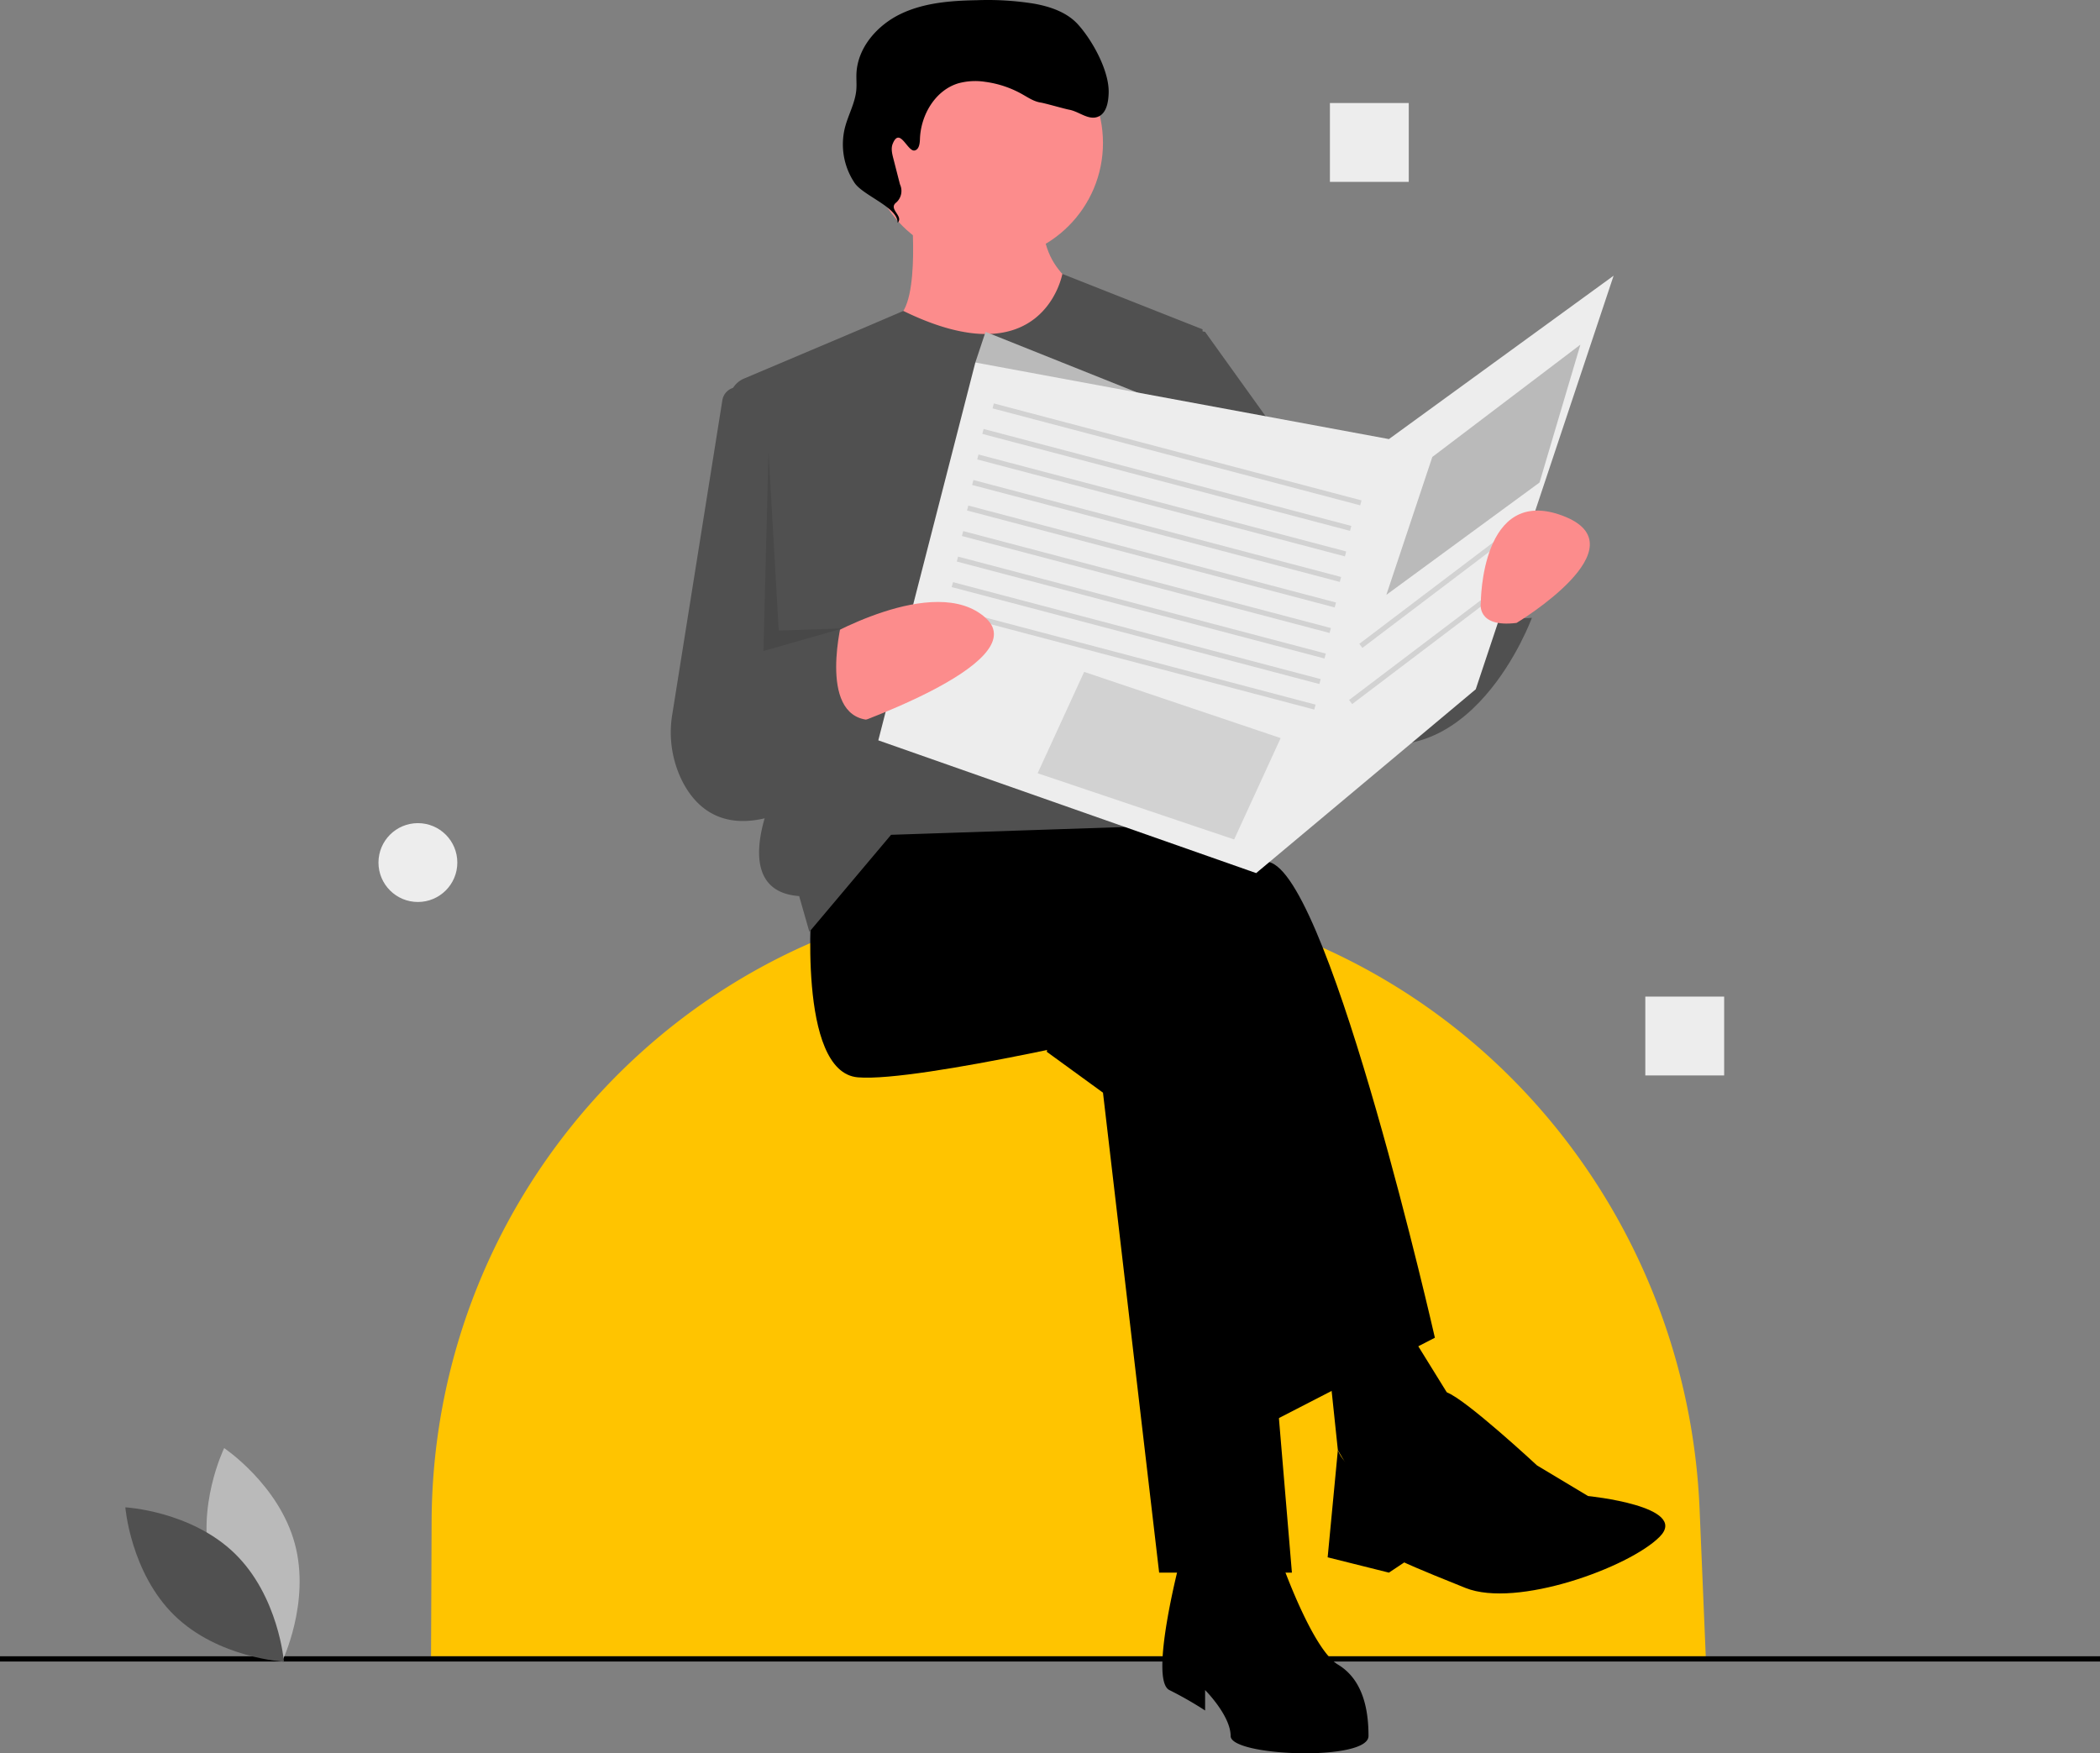 <svg xmlns="http://www.w3.org/2000/svg" width="727.805" height="607.674" viewBox="0 0 727.805 607.674"><rect x="0" y="0" width="727.805" height="607.674" fill="#808080" stroke="none"/><defs><style>.a{fill:#ffc400;}.b{fill:#fc8c8c;}.c{fill:#505050;}.d{fill:#bababa;}.e{fill:#ededed;}.f{fill:#d2d2d2;}.g{opacity:0.1;}</style></defs><path class="a" d="M806.284,720.69H364.5l.2-46.84c.5-118.521,95.105-216.182,213.61-218.2q1.92-.033,3.847-.033h0a223.475,223.475,0,0,1,78.112,14.033C744.12,500.881,800.4,580.221,804.145,669.62Z" transform="translate(-215.113 -146.645)"/><rect width="727.805" height="1.822" transform="translate(0 574.045)"/><path d="M398.287,396.876l19.466,14.158L437.22,577.383h46.011L467.3,388.027,403.6,363.252Z" transform="translate(-35.49 -32.33)"/><path d="M509.361,454.535s-5.309,60.169,15.927,61.939,102.641-17.7,102.641-17.7l38.933,138.034,58.4-30.084S689.867,451,668.631,442.148,576.608,415.6,576.608,415.6l-51.32,8.848Z" transform="translate(-227.969 -143.079)"/><path d="M648.715,710.906s-10.618,40.7-3.539,44.242a128.027,128.027,0,0,1,12.388,7.079v-7.079s8.848,8.848,8.848,15.927,47.781,8.848,47.781,0-1.77-19.466-10.618-24.775-19.466-35.393-19.466-35.393Z" transform="translate(-239.906 -169.392)"/><path d="M505.14,513.232l3.539,33.624,12.388,21.236,30.084-33.624L528.146,497.3Z" transform="translate(-45.011 -44.274)"/><path d="M733.955,666.193s6.516-22.281,12.991-19.989,31.25,25.3,31.25,25.3l17.7,10.618s35.393,3.539,24.775,14.157-49.551,24.775-67.248,17.7-21.236-8.848-21.236-8.848l-5.309,3.539-21.236-5.309,3.539-37.163S714.488,682.12,733.955,666.193Z" transform="translate(-245.511 -163.612)"/><circle class="b" cx="40.702" cy="40.702" r="40.702" transform="translate(300.859 8.842)"/><path class="b" d="M546.242,195.909s3.539,37.163-7.079,37.163,1.77,46.012,30.084,46.012,38.933-54.86,38.933-54.86-19.466-7.079-15.927-30.084S546.242,195.909,546.242,195.909Z" transform="translate(-230.341 -122.473)"/><path class="c" d="M538.313,233.471l-14.877,6.374-40.375,17.082a8.2,8.2,0,0,0-4.952,8.466l15.243,135.492s-15.927,33.624,8.848,35.393l3.539,12.388,28.315-33.624,106.18-3.539L642,239.845l-48.583-19.2S586.813,257.181,538.313,233.471Z" transform="translate(-225.232 -125.707)"/><path class="c" d="M486.936,265.8l-6.54-1.868a5.392,5.392,0,0,0-6.805,4.335L456.237,377.13a37.8,37.8,0,0,0,3.693,23.607c5.362,10.153,16.5,19.361,39.394,8.411L515.251,294.12Z" transform="translate(-223.241 -129.546)"/><path class="c" d="M635.7,238.809l21.236,3.539,58.4,81.4,5.309,14.157,33.624-10.618s-1.77,15.927,15.927,14.157c0,0-21.236,58.4-65.478,40.7s-58.4-70.787-58.4-70.787Z" transform="translate(-239.279 -127.326)"/><path class="d" d="M454.263,158.087l-79.636-31.855-3.539,10.618L408.251,168.7Z" transform="translate(-33.066 -11.21)"/><path d="M546.131,168.56c1.5-.4,1.724-2.4,1.775-3.952.27-8.328,5.285-16.873,13.256-19.3a22.286,22.286,0,0,1,9.394-.517,35.583,35.583,0,0,1,12.722,4.244c2.076,1.167,4.113,2.573,6.468,2.93,1.555.235,8.29,2.193,9.838,2.469,3.405.606,6.569,3.652,9.837,2.519,3.126-1.085,3.818-5.132,3.893-8.44.172-7.536-5.549-17.966-10.588-23.572-3.824-4.254-9.582-6.218-15.21-7.239a101.263,101.263,0,0,0-19.892-1.21c-9.007.161-18.265.856-26.387,4.753S526.293,132.9,525.9,141.9c-.081,1.875.112,3.758-.045,5.628-.385,4.562-2.807,8.682-3.943,13.117a24,24,0,0,0,3.352,19.181c3.014,4.436,15.069,8.463,14.894,13.824,2.179-2.257-2.959-4.529-.78-6.787a5.368,5.368,0,0,0,1.6-6.558l-2.313-9.024c-.424-1.652-.84-3.441-.2-5.022C540.943,160.131,543.624,169.229,546.131,168.56Z" transform="translate(-229.076 -116.42)"/><path class="e" d="M367.8,134.946,334.175,265.9l130.956,46.012,76.1-63.709,47.781-143.343-77.866,56.629Z" transform="translate(-29.777 -9.306)"/><rect class="f" width="1.769" height="131.778" transform="matrix(0.255, -0.967, 0.967, 0.255, 343.988, 141.538)"/><rect class="f" width="1.769" height="131.778" transform="matrix(0.255, -0.967, 0.967, 0.255, 340.449, 150.386)"/><rect class="f" width="1.769" height="131.778" transform="matrix(0.255, -0.967, 0.967, 0.255, 338.679, 159.235)"/><rect class="f" width="1.769" height="131.778" transform="matrix(0.255, -0.967, 0.967, 0.255, 336.91, 168.083)"/><rect class="f" width="1.769" height="131.778" transform="matrix(0.255, -0.967, 0.967, 0.255, 335.14, 176.931)"/><rect class="f" width="1.769" height="131.778" transform="matrix(0.255, -0.967, 0.967, 0.255, 333.37, 185.78)"/><rect class="f" width="1.769" height="131.778" transform="matrix(0.255, -0.967, 0.967, 0.255, 331.601, 194.628)"/><rect class="f" width="1.769" height="131.778" transform="matrix(0.255, -0.967, 0.967, 0.255, 329.831, 203.476)"/><rect class="f" width="1.769" height="131.778" transform="matrix(0.255, -0.967, 0.967, 0.255, 328.061, 212.325)"/><path class="b" d="M512.35,358.8s39.8-23.773,57.5-7.846-51.321,38.933-51.321,38.933Z" transform="translate(-228.288 -136.829)"/><path class="c" d="M464.485,370.957l51.321-19.466s-8.848,33.624,8.848,35.393l-24.775,30.084S450.328,416.969,464.485,370.957Z" transform="translate(-223.796 -137.366)"/><path class="f" d="M410.917,255.6l68.1,22.952L462.9,313.683l-68.1-22.951Z" transform="translate(-35.179 -22.737)"/><path class="d" d="M543.409,170.022l51.321-38.933-14.157,47.782L527.482,217.8Z" transform="translate(-47.002 -11.643)"/><rect class="f" width="64.417" height="1.77" transform="matrix(0.797, -0.604, 0.604, 0.797, 471.096, 223.148)"/><rect class="f" width="64.417" height="1.77" transform="matrix(0.797, -0.604, 0.604, 0.797, 467.556, 242.614)"/><path class="b" d="M776.3,349.625s44.242-26.545,15.927-37.163-28.315,30.084-28.315,30.084S762.147,351.395,776.3,349.625Z" transform="translate(-250.697 -133.731)"/><path class="g" d="M292.232,171.888l-1.77,69.018,27.43-7.828-22.121.749Z" transform="translate(-25.882 -15.278)"/><path class="d" d="M280.745,708.349c5.532,20.45,24.48,33.115,24.48,33.115s9.979-20.49,4.447-40.94-24.48-33.115-24.48-33.115S275.213,687.9,280.745,708.349Z" transform="translate(-207.501 -165.516)"/><path class="c" d="M286.122,705.962c15.18,14.777,17.034,37.493,17.034,37.493s-22.757-1.243-37.937-16.02-17.034-37.493-17.034-37.493S270.942,691.185,286.122,705.962Z" transform="translate(-204.749 -167.524)"/><rect class="e" width="27.327" height="27.327" transform="translate(570.22 345.411)"/><rect class="e" width="27.327" height="27.327" transform="translate(460.913 35.707)"/><circle class="e" cx="13.663" cy="13.663" r="13.663" transform="translate(131.169 285.292)"/></svg>